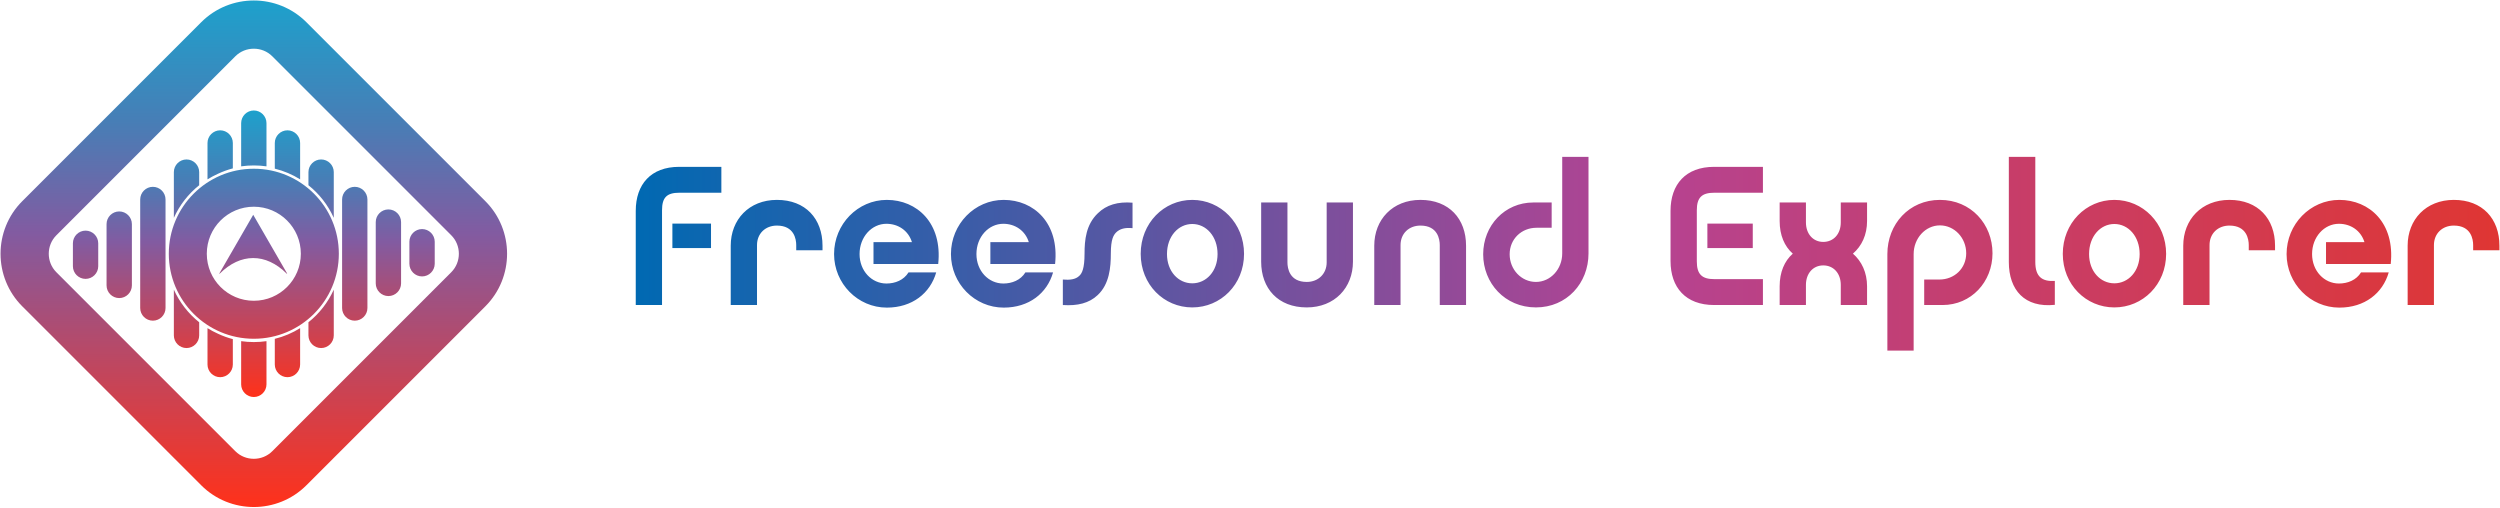 <?xml version="1.0" encoding="UTF-8"?>
<!DOCTYPE svg PUBLIC "-//W3C//DTD SVG 1.1//EN" "http://www.w3.org/Graphics/SVG/1.1/DTD/svg11.dtd">
<!-- Creator: CorelDRAW X7 -->
<svg xmlns="http://www.w3.org/2000/svg" xml:space="preserve" width="1000px" height="203px" version="1.1" style="shape-rendering:geometricPrecision; text-rendering:geometricPrecision; image-rendering:optimizeQuality; fill-rule:evenodd; clip-rule:evenodd"
viewBox="0 0 1000000 202999"
 xmlns:xlink="http://www.w3.org/1999/xlink">
 <defs>
  <style type="text/css">
   <![CDATA[
    .fil0 {fill:url(#id0)}
    .fil2 {fill:url(#id1);fill-rule:nonzero}
    .fil1 {fill:url(#id2);fill-rule:nonzero}
   ]]>
  </style>
  <linearGradient id="id0" gradientUnits="userSpaceOnUse" x1="101525" y1="44192.2" x2="101525" y2="158805">
   <stop offset="0" style="stop-opacity:1; stop-color:#1DA1CC"/>
   <stop offset="0.239" style="stop-opacity:1; stop-color:#477EB6"/>
   <stop offset="0.459" style="stop-opacity:1; stop-color:#825BA1"/>
   <stop offset="1" style="stop-opacity:1; stop-color:#FF311A"/>
  </linearGradient>
  <linearGradient id="id1" gradientUnits="userSpaceOnUse" x1="999779" y1="101499" x2="254302" y2="101499">
   <stop offset="0" style="stop-opacity:1; stop-color:#DF3633"/>
   <stop offset="0.459" style="stop-opacity:1; stop-color:#B54392"/>
   <stop offset="1" style="stop-opacity:1; stop-color:#0069B2"/>
  </linearGradient>
  <linearGradient id="id2" gradientUnits="userSpaceOnUse" xlink:href="#id0" x1="101524" y1="193.701" x2="101524" y2="202805">
  </linearGradient>
 </defs>
 <g id="Layer_x0020_1">
  <g id="_454286008">
   <g>
    <path class="fil0" d="M101289 85913l-6798 11773 -6798 11773 195 0c8274,-8273 18433,-8366 26799,0l197 0 -6798 -11773 -6797 -11773zm-72128 20574l0 -9171c0,-2785 2280,-5065 5066,-5065l0 0c2786,0 5065,2280 5065,5065l0 9171c0,2786 -2279,5065 -5065,5065l0 0c-2786,0 -5066,-2279 -5066,-5065zm26920 16717l0 -43410c0,-2786 2280,-5066 5066,-5066l0 0c2786,0 5066,2280 5066,5066l0 43410c0,2788 -2280,5066 -5066,5066l0 0c-2786,0 -5066,-2278 -5066,-5066zm-13460 -9041l0 -24523c0,-2786 2280,-5066 5065,-5066l1 0c2786,0 5065,2280 5065,5066l0 24523c0,2786 -2279,5066 -5065,5066l-1 0c-2785,0 -5065,-2280 -5065,-5066zm40380 31644l0 -14547c1349,840 2758,1593 4221,2248 1885,884 3862,1604 5910,2146l0 10153c0,2785 -2278,5065 -5064,5065l-3 0c-2786,0 -5064,-2280 -5064,-5065zm0 -74067l0 -14549c0,-2785 2278,-5064 5064,-5064l3 0c2786,0 5064,2279 5064,5064l0 10156c-2030,536 -3991,1250 -5861,2122 -1480,660 -2906,1421 -4270,2271zm-13459 62416l0 -18294c2302,5117 5797,9582 10131,13042l0 5252c0,2786 -2278,5063 -5065,5063l-2 0c-2787,0 -5064,-2277 -5064,-5063zm0 -47019l0 -18292c0,-2788 2277,-5063 5064,-5063l2 0c2787,0 5065,2275 5065,5063l0 5250c-4334,3460 -7829,7923 -10131,13042zm104347 9555l0 8811c0,2786 -2279,5066 -5066,5066l0 0c-2786,0 -5065,-2280 -5065,-5066l0 -8811c0,-2786 2279,-5064 5065,-5064l0 0c2787,0 5066,2278 5066,5064zm-26921 -16898l0 43410c0,2788 -2278,5066 -5064,5066l-2 0c-2785,0 -5064,-2278 -5064,-5066l0 -43410c0,-2786 2279,-5066 5064,-5066l2 0c2786,0 5064,2280 5064,5066zm13461 9042l0 24524c0,2786 -2279,5065 -5065,5065l0 0c-2787,0 -5065,-2279 -5065,-5065l0 -24524c0,-2787 2278,-5065 5065,-5065l0 0c2786,0 5065,2278 5065,5065zm-40380 -31643l0 14547c-3088,-1926 -6499,-3384 -10131,-4278l0 -10269c0,-2787 2277,-5064 5065,-5064l2 0c2786,0 5064,2277 5064,5064zm0 74065l0 14549c0,2788 -2278,5065 -5064,5065l-2 0c-2788,0 -5065,-2277 -5065,-5065l0 -10269c3632,-895 7043,-2352 10131,-4280zm13459 -62413l0 18296c-2302,-5119 -5796,-9585 -10130,-13046l0 -5250c0,-2787 2277,-5063 5065,-5063l1 0c2787,0 5064,2276 5064,5063zm0 47013l0 18298c0,2786 -2277,5063 -5064,5063l-1 0c-2788,0 -5065,-2277 -5065,-5063l0 -5252c4334,-3460 7828,-7927 10130,-13046zm-37047 37884l0 -17277c1654,237 3345,362 5064,362 1721,0 3411,-125 5065,-362l0 17277c0,2786 -2276,5064 -5065,5064l0 0c-2788,0 -5064,-2278 -5064,-5064zm0 -87206l0 -17279c0,-2786 2276,-5065 5064,-5065l0 0c2789,0 5065,2279 5065,5065l0 17279c-1654,-238 -3344,-362 -5065,-362 -1719,0 -3410,124 -5064,362zm5064 957c18780,0 34007,15227 34007,34006 0,18781 -15227,34007 -34007,34007 -18780,0 -34007,-15226 -34007,-34007 0,-18779 15227,-34006 34007,-34006zm0 15196c10389,0 18811,8421 18811,18810 0,10389 -8422,18811 -18811,18811 -10389,0 -18810,-8422 -18810,-18811 0,-10389 8421,-18810 18810,-18810z"/>
    <path class="fil1" d="M8902 80474l71597 -71597c5790,-5788 13411,-8683 21025,-8683 7616,0 15236,2895 21025,8683l71597 71597c5790,5790 8684,13411 8684,21025 0,7616 -2894,15237 -8684,21025l-71597 71597c-5789,5790 -13409,8684 -21025,8684 -7614,0 -15235,-2894 -21025,-8684l-71597 -71597c-5789,-5788 -8683,-13409 -8683,-21025 0,-7614 2894,-15236 8683,-21025zm85235 -57959l-71597 71598c-2024,2024 -3036,4703 -3036,7386 0,2685 1012,5364 3036,7388l71597 71597c2025,2025 4704,3037 7387,3037 2685,0 5363,-1012 7388,-3037l71597 -71597c2025,-2024 3037,-4703 3037,-7388 0,-2683 -1012,-5362 -3037,-7386l-71597 -71598c-2025,-2024 -4703,-3036 -7388,-3036 -2683,0 -5362,1012 -7387,3036z"/>
   </g>
   <path class="fil2" d="M284407 89434l-15451 0 0 9796 15451 0 0 -9796zm-12743 -22699c-11310,0 -17362,7008 -17362,17602l0 37672 10513 0 0 -37911c0,-5098 1911,-7009 6929,-7009l16805 0 0 -10354 -16885 0zm20628 31539l0 23735 10513 0 0 -23974c0,-4619 3345,-7805 7966,-7805 6928,0 7724,5496 7724,7805l0 2072 10514 0 0 -1833c0,-10752 -6771,-18318 -18238,-18318 -11151,0 -18479,7885 -18479,18318zm57106 -1433l0 8761 25885 0c1752,-16407 -8522,-25646 -20549,-25646 -11628,0 -21105,9717 -21105,21664 0,11787 9477,21424 21105,21424 10116,0 17363,-5734 19753,-14098l-11071 0c-1912,3108 -5336,4461 -8841,4461 -5894,0 -10752,-5017 -10752,-11787 0,-6849 4858,-12107 10752,-12107 4699,0 8761,2709 10195,7328l-15372 0zm46751 0l0 8761 25885 0c1752,-16407 -8521,-25646 -20549,-25646 -11628,0 -21105,9717 -21105,21664 0,11787 9477,21424 21105,21424 10117,0 17364,-5734 19752,-14098l-11069 0c-1913,3108 -5337,4461 -8842,4461 -5894,0 -10752,-5017 -10752,-11787 0,-6849 4858,-12107 10752,-12107 4700,0 8761,2709 10195,7328l-15372 0zm28991 25168c5814,397 10513,-717 13938,-3983 4699,-4380 5257,-11150 5257,-16566 0,-5893 1116,-7406 2071,-8442 1512,-1513 3664,-2071 6610,-1752l0 -10195c-5894,-477 -10434,876 -13858,4221 -4779,4540 -5336,10753 -5336,16168 0,5974 -1036,7885 -2071,8841 -1513,1513 -3902,1753 -6611,1513l0 10195zm51769 -42053c-11389,0 -20628,9319 -20628,21583 0,12266 9239,21426 20628,21426 11390,0 20709,-9160 20709,-21426 0,-12264 -9319,-21583 -20709,-21583zm0 33371c-5574,0 -10115,-4778 -10115,-11707 0,-7089 4541,-12026 10115,-12026 5575,0 10115,4937 10115,12026 0,6929 -4540,11707 -10115,11707zm64275 -8680l0 -23655 -10514 0 0 23973c0,4540 -3344,7806 -7964,7806 -6929,0 -7726,-5496 -7726,-7806l0 -23973 -10513 0 0 23655c0,10752 6770,18318 18239,18318 11150,0 18478,-7885 18478,-18318zm8522 -6373l0 23735 10513 0 0 -23974c0,-4619 3344,-7805 7965,-7805 6928,0 7724,5496 7724,7805l0 23974 10515 0 0 -23735c0,-10752 -6772,-18318 -18239,-18318 -11151,0 -18478,7885 -18478,18318zm70963 -17282l-7327 0c-11469,0 -20070,9238 -20070,20707 0,11549 8681,21266 21105,21266 12345,0 21027,-9717 21027,-21584l0 -38628 -10514 0 0 38628c0,6292 -4699,11390 -10513,11390 -5814,0 -10512,-4940 -10512,-11072 0,-6052 4698,-10593 10752,-10593l6052 0 0 -10114zm80441 8442l-18158 0 0 9796 18158 0 0 -9796zm-22380 -5336c0,-5098 1991,-7009 7009,-7009l19433 0 0 -10354 -19512 0c-11389,0 -17443,7008 -17443,17602l0 20070c0,10592 6054,17602 17443,17602l19512 0 0 -10355 -19433 0c-5018,0 -7009,-1991 -7009,-7087l0 -20469zm62442 17362c3504,-3026 5655,-7486 5655,-13062l0 -7406 -10514 0 0 7964c0,4619 -2867,7806 -7009,7806 -4062,0 -6928,-3187 -6928,-7806l0 -7964 -10513 0 0 7406c0,5656 1911,10115 5256,13062 -3345,2947 -5256,7407 -5256,13062l0 7487 10513 0 0 -8044c0,-4620 2866,-7806 6928,-7806 4142,0 7009,3186 7009,7806l0 8044 10514 0 0 -7487c0,-5496 -2151,-10036 -5655,-13062zm28513 20549l7327 0c11469,0 19991,-9238 19991,-20708 0,-11628 -8601,-21345 -21026,-21345 -12345,0 -21026,9717 -21026,21664l0 38627 10513 0 0 -38627c0,-6292 4698,-11470 10513,-11470 5813,0 10513,5019 10513,11151 0,6053 -4700,10513 -10753,10513l-6052 0 0 10195zm33849 -17204c0,11230 6372,18398 18398,17124l0 -9558c-5178,319 -7806,-1751 -7806,-7566l0 -42052 -10592 0 0 42052zm42212 -24849c-11390,0 -20628,9319 -20628,21583 0,12266 9238,21426 20628,21426 11389,0 20708,-9160 20708,-21426 0,-12264 -9319,-21583 -20708,-21583zm0 33371c-5576,0 -10115,-4778 -10115,-11707 0,-7089 4539,-12026 10115,-12026 5574,0 10115,4937 10115,12026 0,6929 -4541,11707 -10115,11707zm27557 -15053l0 23735 10513 0 0 -23974c0,-4619 3345,-7805 7965,-7805 6929,0 7725,5496 7725,7805l0 2072 10513 0 0 -1833c0,-10752 -6770,-18318 -18238,-18318 -11150,0 -18478,7885 -18478,18318zm57105 -1433l0 8761 25885 0c1752,-16407 -8521,-25646 -20549,-25646 -11628,0 -21105,9717 -21105,21664 0,11787 9477,21424 21105,21424 10117,0 17364,-5734 19753,-14098l-11070 0c-1912,3108 -5336,4461 -8841,4461 -5895,0 -10753,-5017 -10753,-11787 0,-6849 4858,-12107 10753,-12107 4699,0 8760,2709 10194,7328l-15372 0zm32655 1433l0 23735 10513 0 0 -23974c0,-4619 3345,-7805 7966,-7805 6928,0 7724,5496 7724,7805l0 2072 10513 0 0 -1833c0,-10752 -6770,-18318 -18237,-18318 -11151,0 -18479,7885 -18479,18318z"/>
  </g>
 </g>
</svg>
